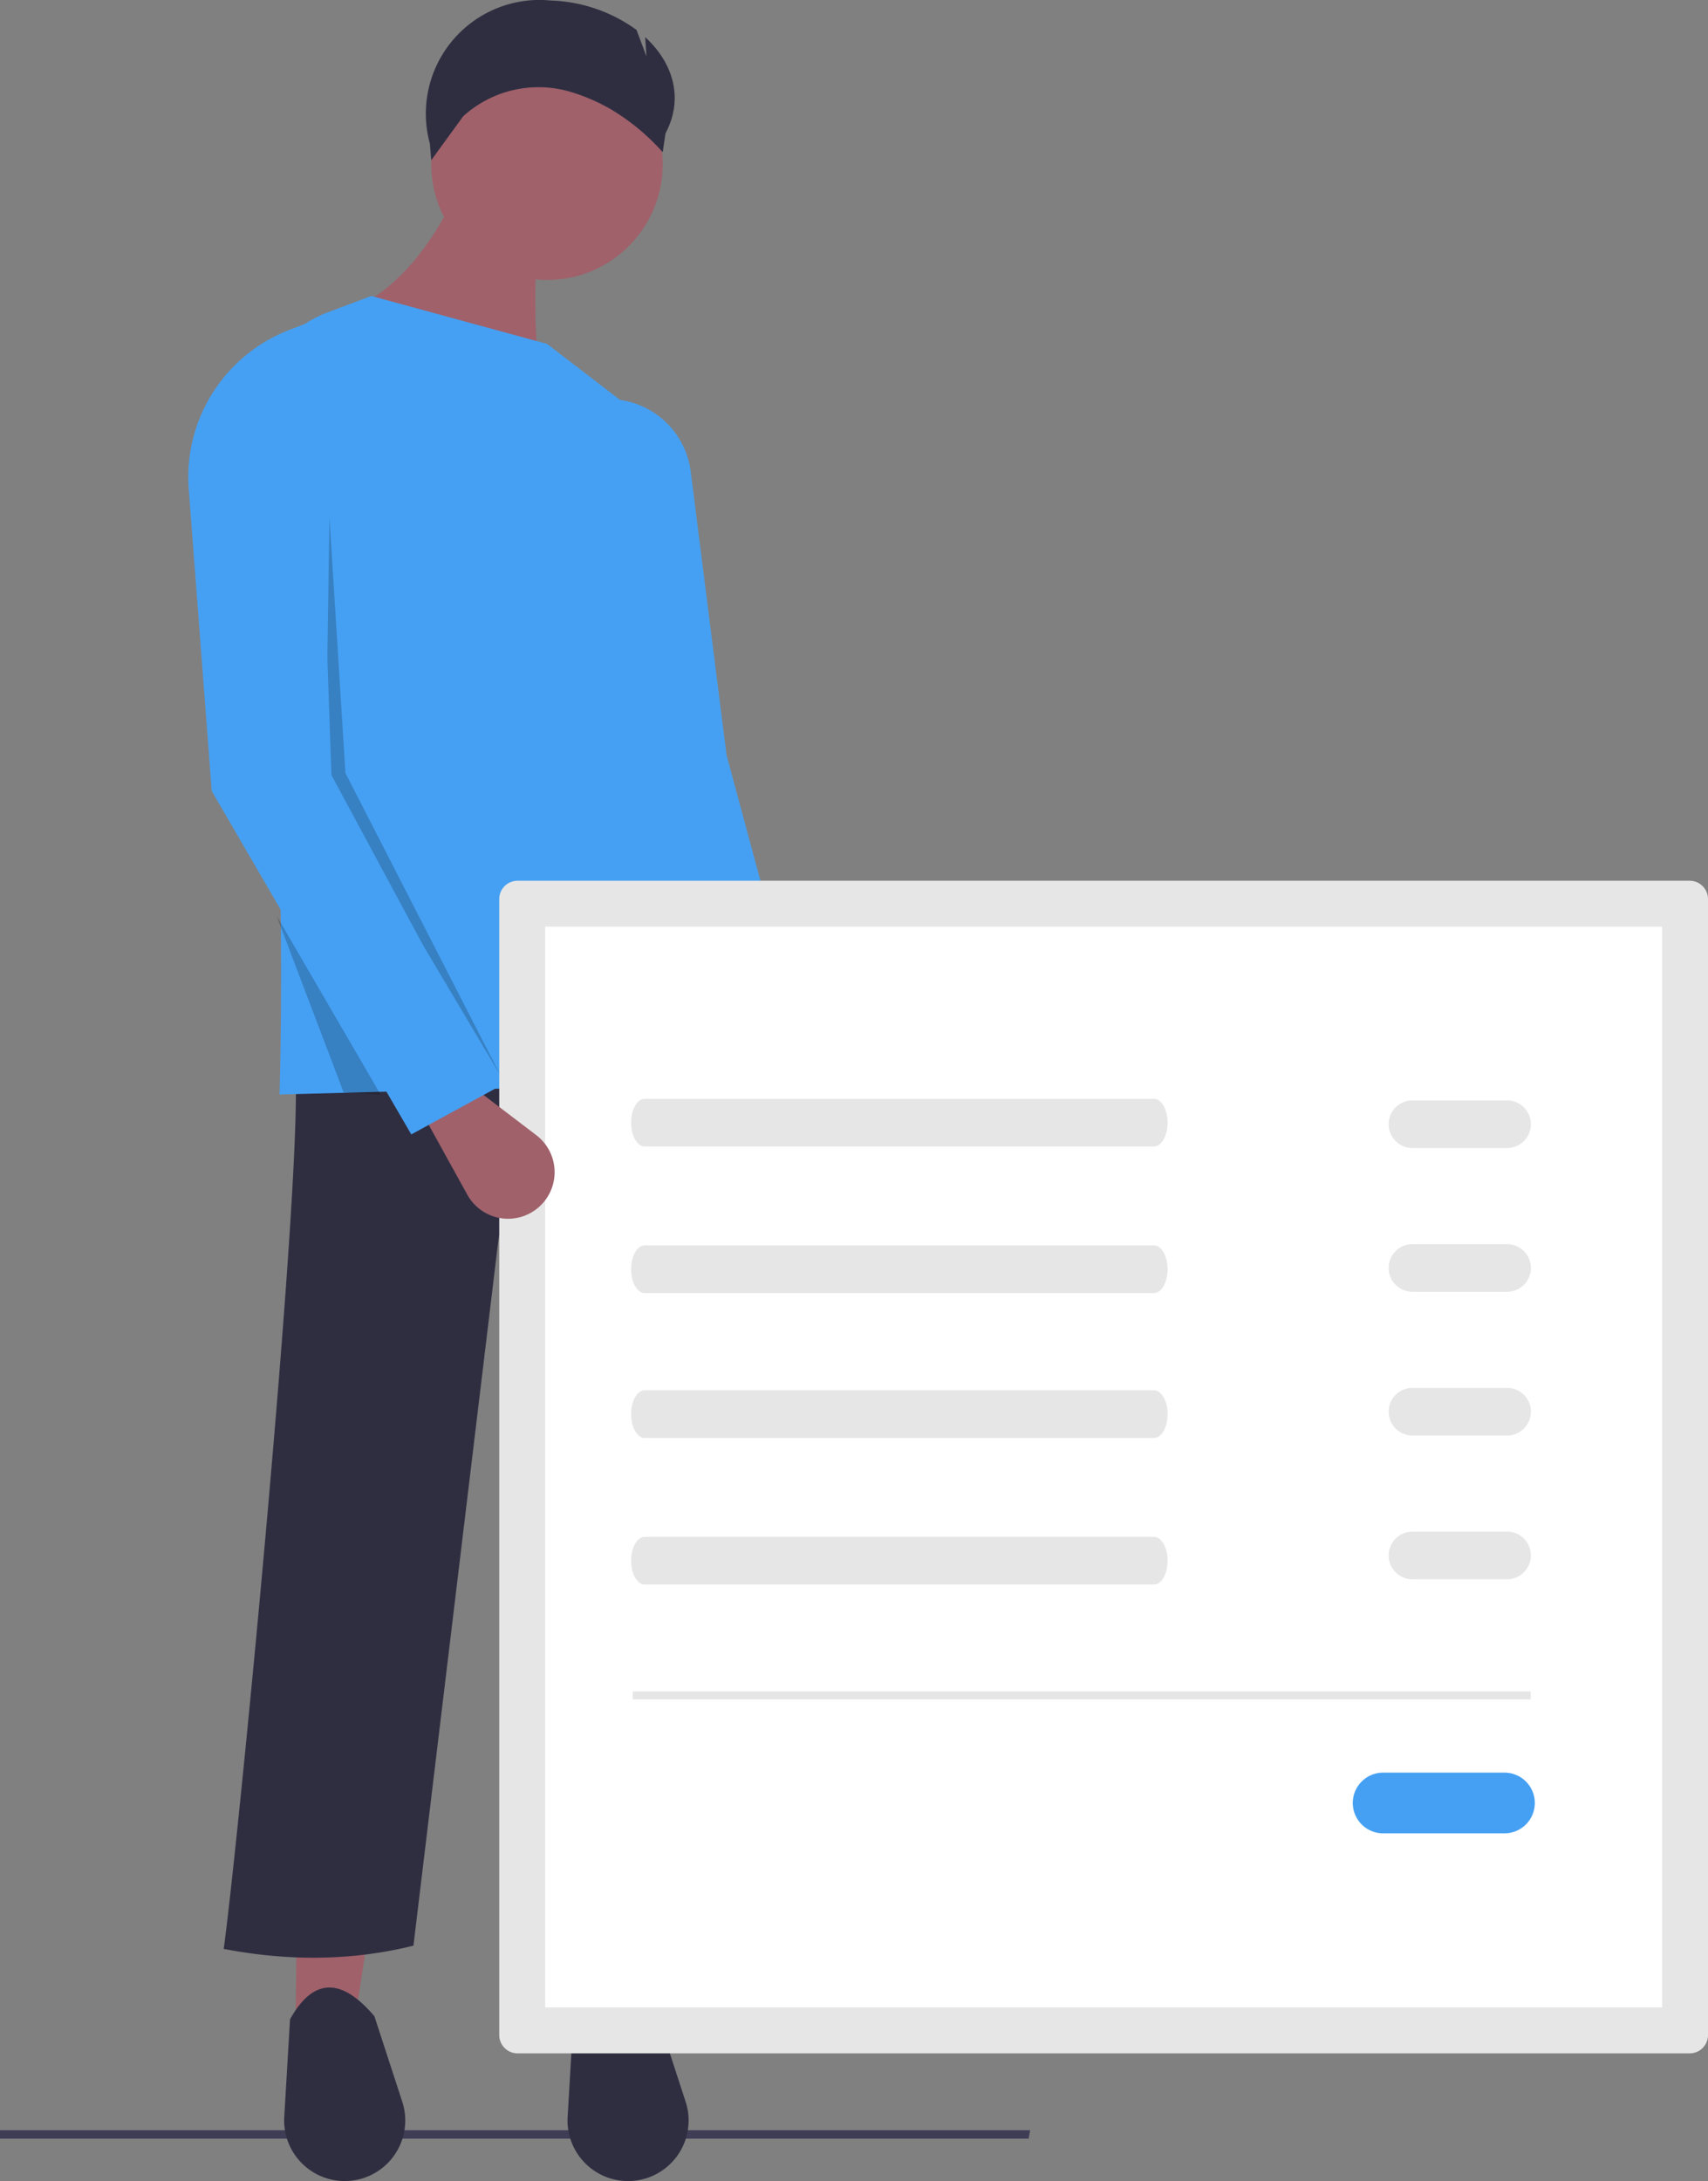 <svg data-name="Layer 1" xmlns="http://www.w3.org/2000/svg" width="427.965" height="546.269"><rect width="100%" height="100%" fill="#808080" stroke="none"/><path fill="#3f3d56" d="M257.738 535.649H0v-2.106h258.12l-.382 2.106z"/><path fill="#a0616a" d="M89.053 505.128l-15 1 2-157h37l-24 156zM161.053 505.128l-15 1 2-157 23.93.006-10.93 155.994z"/><path d="M177.053 488.128c-15.702 7.16-30.46 6.796-44.508.76l-7.492-179.76-21.459 178.187c-15.69 3.882-31.55 3.865-47.541.813 3.683-26.693 19.406-189.196 18-219l105-5zM86.37 546.269A15.171 15.171 0 0 1 71.225 530.2l1.448-24.452c5.827-10.447 12.9-10.49 21.143-.755l6.978 21.4a15.171 15.171 0 0 1-14.424 19.875zM157.37 546.269a15.171 15.171 0 0 1-15.145-16.068l1.448-24.452c5.827-10.447 12.9-10.49 21.143-.755l6.978 21.4a15.171 15.171 0 0 1-14.424 19.875z" fill="#2f2e41"/><circle cx="137.053" cy="41.128" r="29" fill="#a0616a"/><path d="M136.053 96.128l-47-19c11.248-5.514 18.885-15.76 25-28h21c-1.002 18.677-1.809 36.915 1 47z" fill="#a0616a"/><path d="M182.053 271.128l-112 3c1.364-53.78-1.03-109.116-6.644-165.79a29.127 29.127 0 0 1 18.768-30.132l10.876-4.078 44 12 20.766 15.92a21.257 21.257 0 0 1 8.244 18.348c-3.144 45.912 3.876 97.02 15.99 150.732z" fill="#45a0f3"/><path d="M194.54 309.004a11.662 11.662 0 0 1-12.266-10.355l-2.475-22.292 13.23-3.686 10.925 18.84a11.662 11.662 0 0 1-9.414 17.493z" fill="#a0616a"/><path d="M206.053 278.128l-26 1-20-80-5-99a20.762 20.762 0 0 1 18.022 17.997l8.978 71.003z" fill="#45a0f3"/><path opacity=".2" d="M82.553 129.628l-1 66 44 74-39-76-4-64zM69.277 229.313l26.079 44.815-9.242-.5-16.837-44.315z"/><path d="M129.683 220.592a4.594 4.594 0 0 0-4.589 4.59v284.515a4.594 4.594 0 0 0 4.59 4.59h293.692a4.594 4.594 0 0 0 4.59-4.59V225.181a4.594 4.594 0 0 0-4.59-4.589z" fill="#e6e6e6"/><path d="M136.594 502.786h279.87V232.092h-279.87z" fill="#fff"/><path d="M161.521 275.217c-1.867 0-3.386 2.677-3.386 5.966s1.52 5.965 3.386 5.965h127.645c1.867 0 3.387-2.676 3.387-5.965s-1.52-5.966-3.387-5.966zM161.521 311.929c-1.867 0-3.386 2.676-3.386 5.965s1.52 5.966 3.386 5.966h127.645c1.867 0 3.387-2.676 3.387-5.966s-1.52-5.965-3.387-5.965zM161.521 348.217c-1.867 0-3.386 2.677-3.386 5.966s1.52 5.965 3.386 5.965h127.645c1.867 0 3.387-2.676 3.387-5.965s-1.52-5.966-3.387-5.966zM161.521 384.929c-1.867 0-3.386 2.676-3.386 5.965s1.52 5.966 3.386 5.966h127.645c1.867 0 3.387-2.676 3.387-5.966s-1.52-5.965-3.387-5.965zM353.835 275.61a5.966 5.966 0 0 0 0 11.931h23.862a5.966 5.966 0 0 0 0-11.931zM353.835 311.61a5.966 5.966 0 0 0 0 11.931h23.862a5.966 5.966 0 0 0 0-11.931zM353.835 347.61a5.966 5.966 0 0 0 0 11.931h23.862a5.966 5.966 0 0 0 0-11.931zM353.835 383.61a5.966 5.966 0 0 0 0 11.931h23.862a5.966 5.966 0 0 0 0-11.931z" fill="#e6e6e6"/><path d="M346.563 443.974a7.601 7.601 0 0 0 0 15.203h30.406a7.601 7.601 0 0 0 0-15.203z" fill="#45a0f3"/><path fill="#e6e6e6" d="M158.553 423.628h225v2h-225z"/><path d="M132.398 304.078a11.662 11.662 0 0 1-15.302-4.85l-10.85-19.63 10.8-8.486 17.325 13.2a11.662 11.662 0 0 1-1.973 19.766z" fill="#a0616a"/><path d="M125.053 272.128l-22 12-50-86-5.762-75.626a39.499 39.499 0 0 1 25.278-39.895l6.484-2.48 4 114z" fill="#45a0f3"/><path d="M161.66 9.299l.323 4.835-2.49-6.64A38.65 38.65 0 0 0 138.009.129a28.484 28.484 0 0 0-30.302 35.845l.346 4.155 8-11a28.124 28.124 0 0 1 27.075-6.073 47.717 47.717 0 0 1 10.018 4.365 55.048 55.048 0 0 1 12.907 10.708l.695-4.726c4.67-8.786 1.89-17.705-5.088-24.103z" fill="#2f2e41"/></svg>